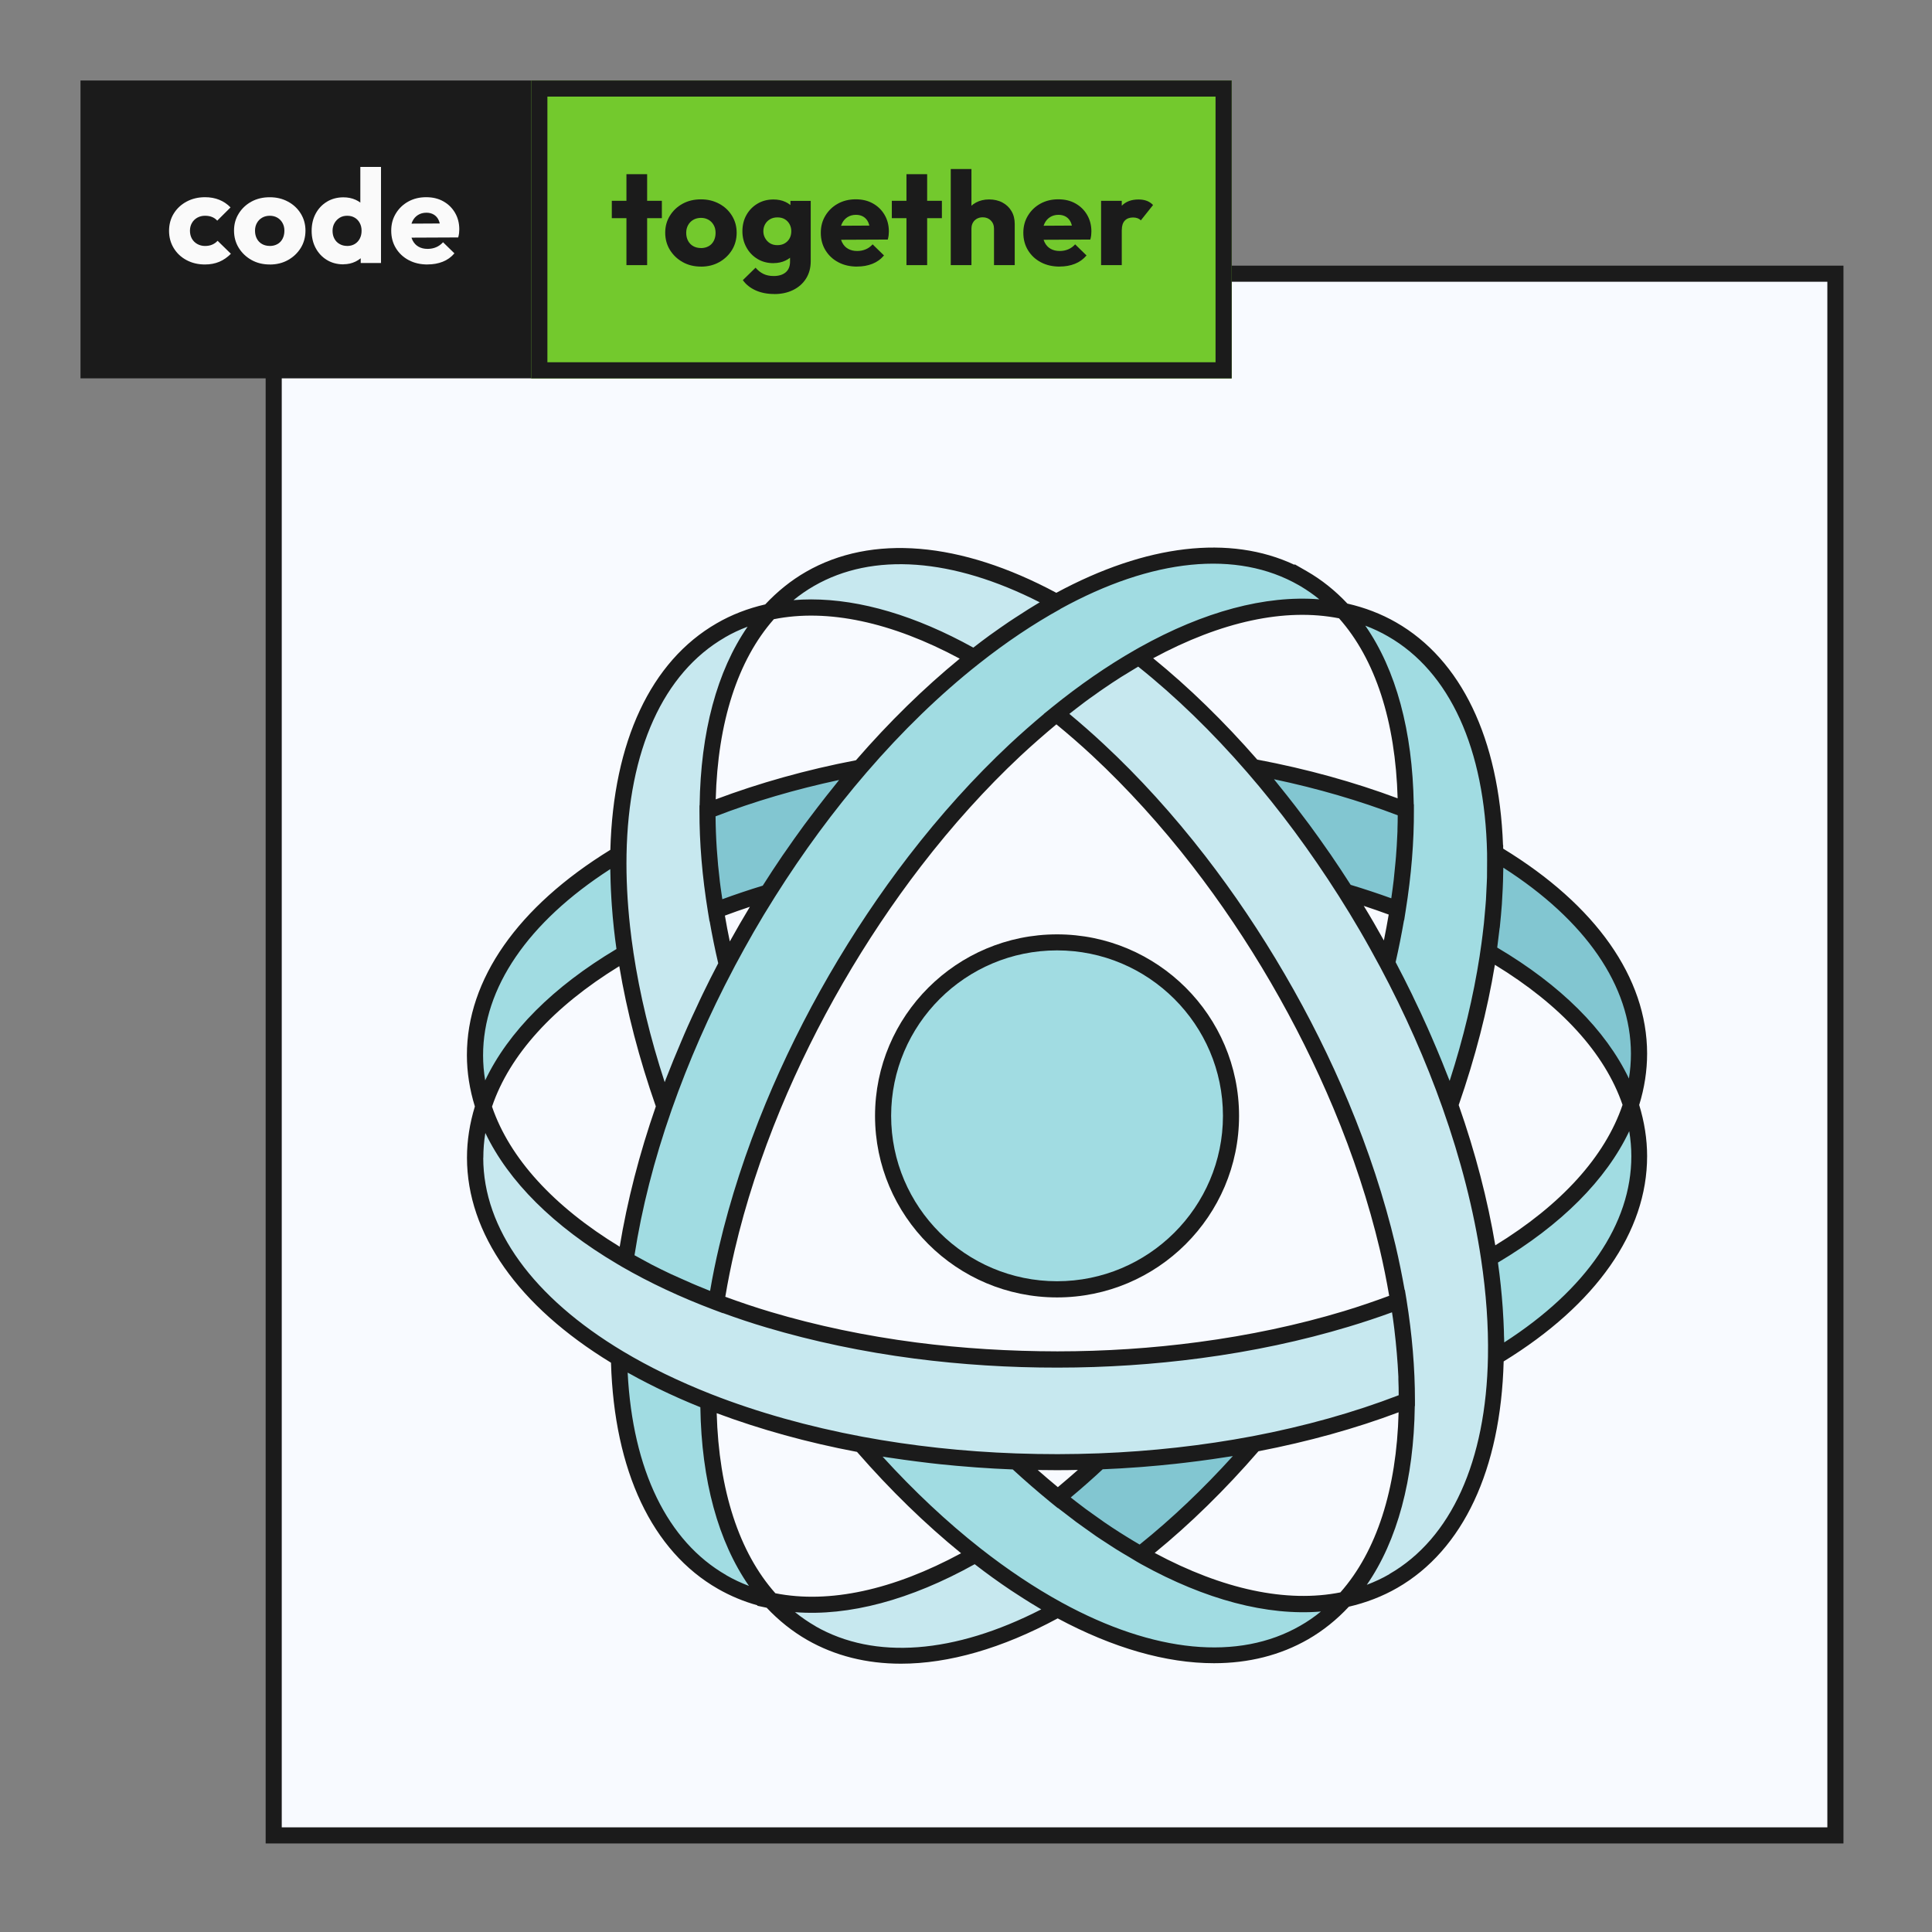 <svg width="240" height="240" viewBox="0 0 240 240" fill="none" xmlns="http://www.w3.org/2000/svg">
<rect x="0" y="0" width="240" height="240" fill="#808080" stroke="none"/>
<path d="M34 34H228V228H34V34Z" fill="#F8FAFF"/>
<path fill-rule="evenodd" clip-rule="evenodd" d="M33 33H229V229H33V33ZM35 35V227H227V35H35Z" fill="#1B1B1B"/>
<path d="M106.85 95.33C99.98 96.63 93.6 98.46 87.87 100.72C87.86 104.62 88.21 108.76 88.91 113.07C91 112.28 93.16 111.54 95.41 110.86C98.97 105.2 102.82 100 106.85 95.33Z" fill="#82C6D1"/>
<path d="M173.65 112.95C174.34 108.64 174.67 104.5 174.65 100.6C168.92 98.35 162.53 96.54 155.66 95.26C159.7 99.92 163.57 105.11 167.14 110.76C169.39 111.43 171.56 112.16 173.65 112.95Z" fill="#82C6D1"/>
<path d="M131.38 186.02C134.79 188.77 138.22 191.13 141.63 193.06C146.45 189.25 151.22 184.64 155.77 179.36C149.69 180.51 143.24 181.25 136.54 181.51C134.83 183.11 133.11 184.62 131.38 186.02Z" fill="#82C6D1"/>
<path d="M184.97 156.31C185.61 160.59 185.9 164.69 185.83 168.56C196.92 161.88 203.64 153.16 203.62 143.62C203.62 141.45 203.26 139.32 202.59 137.25C200.25 144.51 193.99 151.07 184.97 156.32V156.31Z" fill="#A1DCE2"/>
<path d="M77.66 118.38C77.02 114.1 76.73 110 76.8 106.13C65.71 112.81 58.99 121.53 59 131.07C59 133.24 59.36 135.37 60.03 137.44C62.36 130.18 68.64 123.62 77.65 118.37L77.66 118.38Z" fill="#A1DCE2"/>
<path d="M184.92 118.22C193.95 123.44 200.24 129.98 202.6 137.24C203.27 135.17 203.62 133.04 203.61 130.87C203.6 121.33 196.85 112.62 185.74 105.98C185.82 109.84 185.54 113.94 184.91 118.23L184.92 118.22Z" fill="#82C6D1"/>
<path d="M87.87 100.72C87.89 90.33 90.45 81.64 95.59 75.98C93.45 76.44 91.42 77.2 89.54 78.29C81.24 83.07 77.03 93.23 76.81 106.13C76.74 109.99 77.03 114.09 77.67 118.38C78.58 124.44 80.2 130.85 82.52 137.41C84.56 131.6 87.14 125.67 90.27 119.77C89.73 117.5 89.28 115.26 88.92 113.07C88.22 108.76 87.87 104.62 87.88 100.72H87.87Z" fill="#C7E8EF"/>
<path d="M121 81.63C124.4 78.94 127.84 76.64 131.23 74.77C119.87 68.55 108.92 67.13 100.62 71.91C98.73 73 97.06 74.37 95.59 75.98C103.08 74.36 111.93 76.48 121 81.63Z" fill="#C7E8EF"/>
<path d="M95.76 198.81C97.23 200.42 98.91 201.79 100.8 202.87C109.11 207.63 120.06 206.17 131.4 199.92C128 198.06 124.56 195.77 121.15 193.08C112.09 198.26 103.25 200.4 95.76 198.81Z" fill="#C7E8EF"/>
<path d="M185.74 105.98C185.47 93.08 181.24 82.93 172.92 78.18C171.03 77.1 169 76.34 166.86 75.88C172.01 81.52 174.59 90.21 174.65 100.6C174.67 104.5 174.33 108.64 173.65 112.95C173.3 115.14 172.86 117.38 172.33 119.66C175.47 125.56 178.08 131.48 180.13 137.28C182.43 130.71 184.03 124.3 184.93 118.23C185.56 113.95 185.84 109.84 185.76 105.98H185.74Z" fill="#A1DCE2"/>
<path d="M76.89 168.71C77.16 181.61 81.39 191.76 89.71 196.51C91.6 197.59 93.63 198.35 95.77 198.81C90.62 193.17 88.04 184.48 87.98 174.09C83.93 172.5 80.22 170.7 76.89 168.71Z" fill="#A1DCE2"/>
<path d="M161.83 71.82C153.52 67.06 142.57 68.52 131.23 74.77C127.84 76.64 124.4 78.94 121 81.63C116.18 85.44 111.41 90.05 106.86 95.33C102.84 100 98.98 105.2 95.42 110.86C94.51 112.3 93.62 113.77 92.76 115.27C91.89 116.77 91.06 118.27 90.27 119.77C87.14 125.67 84.56 131.6 82.52 137.41C80.22 143.98 78.62 150.4 77.72 156.46C81.11 158.42 84.89 160.19 88.99 161.74C89.34 159.55 89.78 157.31 90.31 155.03C91.65 149.32 93.56 143.39 96.05 137.39C98.22 132.15 100.82 126.86 103.86 121.62C106.89 116.37 110.18 111.48 113.65 106.98C117.61 101.83 121.81 97.2 126.1 93.18C127.81 91.58 129.53 90.07 131.26 88.67C134.66 85.91 138.09 83.54 141.49 81.6C150.55 76.43 159.39 74.28 166.88 75.88C165.41 74.27 163.73 72.9 161.84 71.82H161.83Z" fill="#A1DCE2"/>
<path d="M141.63 193.06C138.23 191.13 134.79 188.77 131.38 186.02C129.64 184.62 127.92 183.12 126.21 181.53C119.5 181.29 113.05 180.57 106.97 179.44C111.54 184.71 116.32 189.3 121.15 193.1C124.56 195.78 128 198.07 131.4 199.94C142.76 206.16 153.71 207.58 162.01 202.8C163.9 201.71 165.57 200.34 167.04 198.73C159.55 200.35 150.7 198.23 141.63 193.08V193.06Z" fill="#A1DCE2"/>
<path d="M184.97 156.31C184.06 150.25 182.44 143.83 180.12 137.27C178.07 131.47 175.47 125.55 172.32 119.65C171.52 118.15 170.69 116.65 169.82 115.15C168.95 113.65 168.06 112.19 167.14 110.75C163.56 105.1 159.7 99.91 155.66 95.25C151.09 89.98 146.31 85.39 141.48 81.59C138.08 83.53 134.65 85.9 131.25 88.66C132.99 90.06 134.71 91.56 136.42 93.15C140.72 97.16 144.93 101.77 148.91 106.91C152.38 111.4 155.69 116.28 158.74 121.52C161.79 126.76 164.41 132.04 166.59 137.27C169.09 143.26 171.02 149.19 172.38 154.89C172.92 157.16 173.37 159.4 173.73 161.59C174.43 165.9 174.78 170.04 174.77 173.94C174.75 184.33 172.19 193.02 167.05 198.68C169.19 198.22 171.22 197.46 173.1 196.37C181.4 191.59 185.61 181.43 185.84 168.53C185.91 164.67 185.62 160.57 184.98 156.28L184.97 156.31Z" fill="#C7E8EF"/>
<path d="M173.71 161.62C171.62 162.41 169.46 163.15 167.21 163.83C161.57 165.53 155.45 166.85 148.98 167.71C143.34 168.46 137.43 168.86 131.35 168.87C125.27 168.87 119.36 168.49 113.71 167.76C107.24 166.92 101.12 165.62 95.47 163.94C93.22 163.27 91.05 162.54 88.96 161.75C84.86 160.2 81.08 158.43 77.69 156.47C68.66 151.25 62.37 144.71 60.01 137.45C59.34 139.52 58.99 141.65 59 143.82C59.01 153.36 65.75 162.07 76.87 168.71C80.2 170.7 83.91 172.5 87.96 174.09C93.69 176.34 100.09 178.15 106.95 179.43C113.03 180.56 119.48 181.28 126.19 181.52C127.9 181.58 129.62 181.61 131.36 181.61C133.1 181.61 134.82 181.57 136.53 181.51C143.24 181.25 149.69 180.51 155.76 179.36C162.63 178.06 169.01 176.23 174.74 173.97C174.74 170.07 174.4 165.93 173.7 161.62H173.71Z" fill="#C7E8EF"/>
<path d="M203.63 137.25C204.28 135.15 204.61 133 204.61 130.87C204.6 121.47 198.25 112.45 186.73 105.42V104.98H186.71C186.22 91.75 181.52 81.95 173.42 77.31C171.57 76.25 169.53 75.47 167.38 74.98C165.87 73.37 164.17 72.01 162.32 70.95L160.82 70.09V70.17C152.81 66.4 142.39 67.61 131.22 73.64C119.32 67.26 108.29 66.33 100.11 71.04C98.25 72.11 96.56 73.48 95.06 75.08C92.9 75.58 90.87 76.36 89.03 77.43C80.85 82.14 76.18 92.13 75.82 105.57C64.32 112.64 57.99 121.68 58 131.08C58 133.19 58.34 135.34 58.99 137.45C58.35 139.55 58.01 141.69 58.01 143.82C58.02 153.23 64.38 162.25 75.9 169.28C76.3 182.72 81 192.7 89.2 197.38C90.72 198.25 92.37 198.94 94.1 199.42L94.06 199.47L95.24 199.72C96.75 201.32 98.44 202.67 100.29 203.73C103.72 205.69 107.64 206.67 111.92 206.67C117.86 206.67 124.49 204.77 131.39 201.04C138.28 204.73 144.88 206.61 150.8 206.61C155.11 206.61 159.05 205.62 162.5 203.64C164.36 202.57 166.06 201.2 167.56 199.59C169.71 199.09 171.74 198.31 173.58 197.25C181.76 192.54 186.43 182.56 186.79 169.12C198.29 162.06 204.62 153.02 204.61 143.61C204.61 141.5 204.27 139.36 203.62 137.24L203.63 137.25ZM186.3 115.27C186.3 115.21 186.31 115.15 186.32 115.09C186.42 114.15 186.5 113.22 186.57 112.3C186.59 111.99 186.61 111.68 186.62 111.38C186.66 110.73 186.69 110.09 186.71 109.46C186.72 109.13 186.73 108.8 186.73 108.47C186.73 108.24 186.75 108.01 186.75 107.79C196.98 114.34 202.59 122.49 202.6 130.88C202.6 131.91 202.52 132.95 202.35 133.98C199.46 127.94 193.87 122.37 185.99 117.71C186.1 116.89 186.2 116.08 186.29 115.27H186.3ZM183.81 118.75C183.03 123.78 181.79 128.98 180.08 134.27C179.92 133.85 179.74 133.44 179.58 133.02C179.43 132.65 179.29 132.28 179.14 131.91C178.71 130.85 178.26 129.79 177.8 128.73C177.64 128.37 177.49 128.02 177.33 127.66C176.78 126.42 176.2 125.18 175.6 123.95C175.53 123.81 175.47 123.67 175.4 123.52C174.75 122.18 174.07 120.85 173.37 119.52C173.77 117.77 174.11 116.03 174.41 114.32H174.43L174.62 113.11C175.32 108.75 175.66 104.54 175.64 100.6V99.92H175.62C175.47 90.81 173.42 83.21 169.6 77.72C170.58 78.09 171.53 78.53 172.42 79.05C180.09 83.44 184.46 93.02 184.73 106.01V106.13C184.74 106.58 184.73 107.05 184.73 107.51C184.73 108 184.73 108.49 184.72 108.98C184.71 109.43 184.68 109.89 184.66 110.34C184.64 110.82 184.62 111.3 184.59 111.79C184.56 112.27 184.51 112.75 184.47 113.23C184.43 113.71 184.39 114.2 184.34 114.68C184.29 115.16 184.23 115.65 184.17 116.14C184.13 116.5 184.08 116.86 184.03 117.22L183.81 118.74V118.75ZM167.78 109.91C166.97 108.64 166.14 107.39 165.3 106.16C165.22 106.05 165.14 105.94 165.06 105.82C164.27 104.68 163.47 103.55 162.65 102.44C162.42 102.12 162.18 101.81 161.94 101.5C161.26 100.59 160.57 99.69 159.87 98.81C159.6 98.47 159.33 98.13 159.06 97.8C158.79 97.47 158.53 97.13 158.26 96.8C163.71 97.95 168.87 99.46 173.63 101.28C173.63 101.83 173.62 102.39 173.6 102.96C173.6 103.19 173.6 103.42 173.58 103.65C173.54 104.57 173.49 105.51 173.41 106.45C173.39 106.67 173.37 106.9 173.35 107.12C173.28 107.85 173.21 108.59 173.13 109.33C173.09 109.67 173.04 110.01 173 110.36C172.95 110.77 172.89 111.18 172.83 111.59C171.2 111 169.51 110.44 167.79 109.92L167.78 109.91ZM172.51 113.61C172.33 114.67 172.13 115.75 171.91 116.83C171.5 116.1 171.09 115.37 170.68 114.66C170.27 113.96 169.85 113.24 169.41 112.53C170.47 112.88 171.5 113.24 172.51 113.61ZM173.62 99.17C168.23 97.16 162.39 95.53 156.18 94.36C152.04 89.62 147.7 85.39 143.25 81.77C151.71 77.2 159.65 75.49 166.34 76.81C170.85 81.89 173.35 89.6 173.62 99.18V99.17ZM131.71 75.65C143.14 69.35 153.66 68.3 161.33 72.69L161.59 72.84C162.39 73.32 163.16 73.85 163.89 74.45C157.19 73.92 149.55 75.96 141.56 80.42L141.26 80.59C141.17 80.64 141.07 80.69 140.98 80.75C137.55 82.71 134.06 85.12 130.62 87.91C130.58 87.94 130.54 87.98 130.5 88.01L129.66 88.69H129.68C128.24 89.9 126.81 91.15 125.41 92.46C121.02 96.57 116.8 101.25 112.85 106.38C109.3 110.99 105.99 115.95 102.99 121.13C99.99 126.31 97.35 131.66 95.13 137.02C92.66 142.99 90.71 148.98 89.34 154.81C88.9 156.67 88.52 158.53 88.21 160.36C87.9 160.24 87.6 160.12 87.3 159.99C86.86 159.81 86.43 159.64 86 159.45C85.5 159.23 85 159.01 84.51 158.79C84.13 158.62 83.74 158.45 83.37 158.28C82.55 157.9 81.76 157.5 80.97 157.1C80.64 156.93 80.33 156.75 80.01 156.58C79.61 156.36 79.21 156.15 78.82 155.93C79.72 150.12 81.26 144.08 83.4 137.96L83.47 137.76C85.53 131.9 88.11 126.01 91.16 120.25L91.31 119.96C92.07 118.54 92.85 117.13 93.63 115.77C94.45 114.35 95.31 112.92 96.27 111.4C99.74 105.89 103.56 100.7 107.62 95.99C112.08 90.81 116.78 86.26 121.59 82.46L121.63 82.43C124.98 79.78 128.37 77.51 131.72 75.66L131.71 75.65ZM131.24 89.99C132.75 91.23 134.25 92.53 135.73 93.91C140.05 97.94 144.22 102.53 148.11 107.55C151.62 112.08 154.9 116.96 157.86 122.05C160.82 127.14 163.44 132.4 165.65 137.68C168.1 143.54 170.03 149.42 171.39 155.15C171.85 157.09 172.24 159.04 172.57 160.97C170.73 161.65 168.84 162.3 166.92 162.88C161.25 164.59 155.17 165.88 148.85 166.72C143.15 167.48 137.26 167.87 131.35 167.87C125.42 167.86 119.56 167.51 113.84 166.77C107.52 165.95 101.43 164.67 95.76 162.98C93.81 162.4 91.92 161.76 90.1 161.09C90.42 159.17 90.81 157.22 91.27 155.26C92.61 149.53 94.53 143.64 96.96 137.77C99.15 132.49 101.76 127.22 104.71 122.12C107.66 117.02 110.93 112.13 114.42 107.59C118.3 102.55 122.45 97.95 126.76 93.91C128.23 92.54 129.73 91.23 131.23 89.98L131.24 89.99ZM89.73 111.71C89.66 111.23 89.58 110.74 89.52 110.26C89.49 110.03 89.46 109.8 89.43 109.57C89.09 106.76 88.91 104.03 88.89 101.41C93.64 99.57 98.79 98.06 104.24 96.89C103.96 97.23 103.7 97.58 103.42 97.92C103.17 98.24 102.91 98.55 102.66 98.87C101.93 99.79 101.22 100.73 100.51 101.67C100.3 101.95 100.09 102.23 99.88 102.51C99.05 103.64 98.24 104.79 97.44 105.95C97.37 106.06 97.29 106.16 97.22 106.26C96.38 107.5 95.55 108.75 94.75 110.02C93.04 110.54 91.35 111.11 89.71 111.71H89.73ZM93.15 112.65C92.72 113.37 92.3 114.08 91.89 114.78C91.48 115.49 91.07 116.21 90.66 116.95C90.43 115.87 90.23 114.8 90.05 113.74C91.06 113.36 92.09 113 93.14 112.65H93.15ZM101.12 72.79C108.42 68.58 118.33 69.31 129.16 74.82C128.96 74.94 128.76 75.07 128.55 75.19C128.28 75.35 128.02 75.52 127.75 75.68C127.19 76.03 126.63 76.39 126.07 76.76C125.83 76.92 125.59 77.08 125.34 77.24C124.56 77.77 123.79 78.31 123.01 78.87L122.95 78.91C122.27 79.41 121.59 79.92 120.91 80.45C113.76 76.49 106.9 74.46 100.75 74.46C100.01 74.46 99.28 74.49 98.57 74.55C99.38 73.89 100.23 73.3 101.12 72.79ZM96.13 76.92C102.8 75.58 110.75 77.27 119.22 81.82C114.79 85.45 110.46 89.68 106.33 94.44C100.12 95.63 94.28 97.28 88.91 99.3C89.16 89.72 91.64 82.01 96.13 76.92ZM90.05 79.18C90.94 78.66 91.88 78.22 92.87 77.85C89.07 83.35 87.03 90.95 86.91 100.05H86.89V100.74C86.88 104.68 87.23 108.89 87.94 113.25L88.14 114.46H88.16C88.46 116.17 88.81 117.91 89.22 119.66C88.56 120.92 87.92 122.18 87.31 123.45C87.05 123.98 86.81 124.51 86.56 125.05C86.17 125.88 85.78 126.72 85.41 127.55C85.14 128.15 84.89 128.75 84.63 129.36C84.3 130.14 83.97 130.92 83.65 131.7C83.41 132.3 83.17 132.91 82.93 133.51C82.81 133.82 82.68 134.12 82.57 134.43C80.77 128.93 79.47 123.51 78.68 118.28V118.25C78.52 117.2 78.38 116.15 78.27 115.12C77.93 112.03 77.78 109.04 77.83 106.19C77.83 106.19 77.83 106.18 77.83 106.17C78.06 93.18 82.41 83.59 90.06 79.18H90.05ZM81.47 137.44C79.41 143.37 77.91 149.22 76.98 154.87C68.77 149.87 63.31 143.88 61.12 137.47C63.29 131.05 68.74 125.05 76.93 120.02C77.87 125.67 79.4 131.52 81.47 137.44ZM75.81 107.96C75.81 108.21 75.83 108.46 75.83 108.71C75.83 108.99 75.84 109.28 75.85 109.57C75.87 110.27 75.91 110.97 75.95 111.68C75.97 111.93 75.98 112.19 76 112.44C76.07 113.4 76.15 114.37 76.26 115.35C76.35 116.19 76.46 117.04 76.58 117.89C68.71 122.58 63.14 128.16 60.27 134.21C60.1 133.17 60.01 132.14 60.01 131.11C60 122.72 65.59 114.55 75.8 107.97L75.81 107.96ZM60.04 143.84C60.04 142.81 60.12 141.77 60.29 140.74C63.18 146.78 68.77 152.34 76.65 157L77.09 157.26C77.14 157.29 77.19 157.32 77.24 157.35C80.68 159.34 84.52 161.14 88.65 162.7C88.68 162.71 88.72 162.72 88.76 162.74L89.8 163.13V163.11C91.55 163.75 93.36 164.36 95.23 164.91C101.01 166.63 107.19 167.93 113.62 168.77C119.42 169.52 125.42 169.9 131.39 169.89C137.39 169.89 143.37 169.49 149.15 168.72C155.57 167.87 161.76 166.55 167.53 164.81C169.36 164.26 171.17 163.66 172.92 163.02C173 163.54 173.08 164.06 173.14 164.57C173.16 164.75 173.19 164.94 173.21 165.12C173.45 167.13 173.62 169.09 173.71 171.01C173.71 171.12 173.71 171.23 173.71 171.35C173.74 172.01 173.75 172.67 173.75 173.32C168.2 175.46 162.1 177.17 155.6 178.41C149.46 179.57 143.03 180.29 136.51 180.54C134.79 180.6 133.06 180.64 131.38 180.64C129.75 180.64 128.01 180.61 126.25 180.55C119.71 180.32 113.29 179.62 107.16 178.48C100.42 177.22 94.09 175.44 88.35 173.19C84.37 171.62 80.68 169.84 77.41 167.88C66.22 161.18 60.04 152.65 60.03 143.84H60.04ZM153.16 180.87C149.42 185 145.53 188.69 141.57 191.87C141.03 191.56 140.49 191.23 139.94 190.89C139.65 190.71 139.35 190.52 139.06 190.34C138.43 189.94 137.8 189.52 137.17 189.09C136.82 188.85 136.47 188.6 136.13 188.35C135.71 188.05 135.29 187.76 134.87 187.45C134.49 187.17 134.11 186.88 133.74 186.59C133.5 186.4 133.25 186.21 133.01 186.02C134.34 184.91 135.67 183.74 136.98 182.52C138.48 182.46 139.97 182.37 141.45 182.26C141.62 182.25 141.79 182.23 141.97 182.22C143.33 182.11 144.69 181.99 146.03 181.84C146.41 181.8 146.79 181.75 147.17 181.71C148.33 181.57 149.48 181.43 150.62 181.26C151.02 181.2 151.42 181.14 151.82 181.08C152.26 181.01 152.71 180.95 153.15 180.88L153.16 180.87ZM128.91 182.61C129.68 182.62 130.44 182.63 131.19 182.63H131.4C132.23 182.63 133.06 182.62 133.9 182.6C133.07 183.33 132.24 184.05 131.41 184.74C130.58 184.05 129.74 183.34 128.91 182.61ZM90.22 195.67C82.91 191.48 78.59 182.59 77.97 170.51C78.2 170.64 78.45 170.77 78.69 170.9C78.9 171.01 79.1 171.12 79.31 171.24C80.01 171.61 80.73 171.98 81.46 172.34C81.6 172.41 81.73 172.48 81.87 172.54C83.52 173.34 85.23 174.1 87 174.81C87.14 183.92 89.22 191.51 93.04 197.01C92.06 196.64 91.12 196.2 90.22 195.68V195.67ZM89.03 175.55C94.42 177.56 100.26 179.19 106.46 180.36C110.6 185.11 114.94 189.33 119.39 192.95C110.94 197.52 103 199.24 96.32 197.92C91.81 192.84 89.3 185.13 89.03 175.54V175.55ZM101.32 202.02C100.43 201.51 99.57 200.92 98.76 200.27C105.45 200.79 113.09 198.76 121.08 194.31C122.56 195.46 124.05 196.53 125.54 197.53C125.76 197.68 125.98 197.82 126.2 197.96C126.79 198.35 127.38 198.72 127.97 199.09C128.21 199.24 128.45 199.39 128.7 199.53C128.91 199.66 129.13 199.8 129.35 199.92C118.54 205.46 108.64 206.21 101.32 202.03V202.02ZM131.41 187.32C131.7 187.55 131.99 187.76 132.29 187.99C132.75 188.35 133.21 188.7 133.67 189.05C134.05 189.33 134.42 189.59 134.8 189.86C135.26 190.19 135.72 190.52 136.18 190.84C136.6 191.13 137.02 191.39 137.43 191.66C137.85 191.93 138.26 192.21 138.68 192.47C139.22 192.81 139.76 193.12 140.3 193.44C140.59 193.61 140.88 193.79 141.16 193.96L141.35 194.07L141.75 194.3C149.75 198.73 157.4 200.74 164.09 200.19C163.28 200.85 162.43 201.44 161.53 201.95C153.87 206.36 143.35 205.34 131.9 199.08C128.54 197.24 125.14 194.97 121.79 192.34C117.63 189.07 113.55 185.24 109.64 180.95C110.04 181.02 110.46 181.07 110.86 181.13C111.32 181.2 111.78 181.27 112.24 181.33C113.33 181.48 114.42 181.62 115.52 181.75C115.94 181.8 116.35 181.85 116.77 181.89C118.11 182.03 119.46 182.15 120.81 182.25C120.98 182.26 121.14 182.28 121.31 182.29C122.8 182.4 124.3 182.48 125.81 182.54C127.33 183.94 128.87 185.27 130.39 186.52L131.4 187.34L131.41 187.32ZM166.52 197.81C159.85 199.14 151.9 197.45 143.44 192.91C147.87 189.29 152.2 185.05 156.33 180.28C162.53 179.08 168.38 177.46 173.74 175.44C173.49 185.01 171.01 192.71 166.51 197.81H166.52ZM172.61 195.54C171.72 196.06 170.77 196.5 169.79 196.87C173.59 191.37 175.63 183.77 175.75 174.66H175.77V173.97V173.94C175.77 169.99 175.42 165.79 174.72 161.45L174.52 160.24H174.49C174.16 158.4 173.79 156.54 173.35 154.68C171.96 148.84 170 142.86 167.51 136.9C165.27 131.53 162.61 126.19 159.6 121.03C156.59 115.86 153.26 110.91 149.7 106.31C145.74 101.2 141.51 96.53 137.1 92.43C135.7 91.12 134.27 89.87 132.84 88.68C133.1 88.48 133.35 88.28 133.61 88.08C133.99 87.79 134.37 87.49 134.75 87.21C135.16 86.9 135.57 86.61 135.99 86.32C136.36 86.05 136.73 85.78 137.11 85.53C137.83 85.03 138.55 84.56 139.27 84.1C139.68 83.84 140.09 83.6 140.5 83.35C140.8 83.17 141.1 82.99 141.39 82.81C146.04 86.52 150.58 90.93 154.9 95.91C158.97 100.6 162.8 105.78 166.3 111.29C167.23 112.75 168.12 114.22 168.96 115.66C169.8 117.1 170.63 118.61 171.45 120.13C174.52 125.88 177.12 131.76 179.19 137.61C181.46 144.02 183.08 150.35 183.99 156.44C184.62 160.65 184.91 164.72 184.84 168.54C184.61 181.53 180.26 191.12 172.6 195.53L172.61 195.54ZM181.2 137.29C183.26 131.36 184.77 125.5 185.7 119.85C193.9 124.85 199.37 130.84 201.56 137.25C199.39 143.67 193.94 149.68 185.75 154.7C184.8 149.04 183.28 143.19 181.21 137.29H181.2ZM186.86 166.76C186.86 166.46 186.84 166.15 186.83 165.85C186.83 165.67 186.83 165.49 186.82 165.32C186.79 164.47 186.75 163.62 186.69 162.75C186.69 162.64 186.68 162.53 186.67 162.42C186.54 160.6 186.35 158.74 186.08 156.84C193.95 152.16 199.52 146.57 202.39 140.52C202.56 141.56 202.65 142.59 202.65 143.62C202.66 152.02 197.07 160.19 186.86 166.76Z" fill="#1B1B1B"/>
<path d="M131.31 160.17C143.24 160.17 152.92 150.52 152.92 138.62C152.92 126.72 143.24 117.07 131.31 117.07C119.38 117.07 109.7 126.72 109.7 138.62C109.7 150.52 119.38 160.17 131.31 160.17Z" fill="#A1DCE2"/>
<path d="M131.31 161.17C118.84 161.17 108.7 151.05 108.7 138.62C108.7 126.19 118.84 116.07 131.31 116.07C143.78 116.07 153.92 126.19 153.92 138.62C153.92 151.05 143.78 161.17 131.31 161.17ZM131.31 118.06C119.94 118.06 110.7 127.28 110.7 138.61C110.7 149.94 119.95 159.16 131.31 159.16C142.67 159.16 151.92 149.94 151.92 138.61C151.92 127.28 142.67 118.06 131.31 118.06Z" fill="#1B1B1B"/>
<path d="M10 10H153V47H10V10Z" fill="#1B1B1B"/>
<path d="M153 10H66V47H153V10Z" fill="#73C92D"/>
<path fill-rule="evenodd" clip-rule="evenodd" d="M151 12H68V45H151V12ZM153 10V47H66V10H153Z" fill="#1B1B1B"/>
<path d="M76 27.101V24.945H82.219V27.101H76ZM77.819 32.936V21.639H80.389V32.936H77.819Z" fill="#1B1B1B"/>
<path d="M87.073 33.117C86.225 33.117 85.47 32.931 84.806 32.558C84.136 32.185 83.612 31.68 83.218 31.046C82.83 30.412 82.635 29.699 82.635 28.906C82.635 28.113 82.83 27.426 83.213 26.803C83.596 26.18 84.12 25.68 84.789 25.312C85.459 24.945 86.22 24.764 87.073 24.764C87.926 24.764 88.66 24.945 89.335 25.307C90.01 25.669 90.539 26.164 90.928 26.798C91.317 27.426 91.511 28.134 91.511 28.911C91.511 29.688 91.317 30.428 90.928 31.057C90.539 31.685 90.01 32.191 89.346 32.563C88.682 32.936 87.921 33.122 87.079 33.122L87.073 33.117ZM87.073 30.817C87.43 30.817 87.743 30.742 88.023 30.588C88.304 30.434 88.515 30.21 88.666 29.923C88.817 29.63 88.892 29.3 88.892 28.927C88.892 28.554 88.817 28.246 88.66 27.963C88.504 27.681 88.293 27.463 88.018 27.303C87.743 27.144 87.43 27.064 87.079 27.064C86.728 27.064 86.404 27.144 86.128 27.303C85.848 27.463 85.632 27.687 85.475 27.969C85.319 28.251 85.243 28.57 85.243 28.922C85.243 29.294 85.319 29.625 85.475 29.917C85.632 30.21 85.848 30.428 86.128 30.583C86.404 30.737 86.722 30.812 87.079 30.812L87.073 30.817Z" fill="#1B1B1B"/>
<path d="M96.078 32.691C95.333 32.691 94.669 32.515 94.092 32.164C93.514 31.813 93.055 31.339 92.726 30.732C92.391 30.13 92.224 29.459 92.224 28.725C92.224 27.99 92.391 27.293 92.726 26.702C93.061 26.111 93.519 25.642 94.102 25.296C94.686 24.95 95.344 24.78 96.078 24.78C96.635 24.78 97.131 24.881 97.569 25.083C98.006 25.286 98.362 25.573 98.638 25.941C98.907 26.308 99.064 26.734 99.096 27.213V30.253C99.064 30.727 98.907 31.142 98.638 31.509C98.362 31.877 98.011 32.164 97.569 32.372C97.131 32.579 96.635 32.686 96.078 32.686V32.691ZM96.197 36.524C95.317 36.524 94.545 36.375 93.87 36.072C93.201 35.768 92.666 35.347 92.278 34.799L93.859 33.255C94.151 33.596 94.475 33.852 94.837 34.027C95.198 34.203 95.625 34.288 96.111 34.288C96.743 34.288 97.245 34.134 97.601 33.83C97.957 33.527 98.141 33.085 98.141 32.515V30.492L98.573 28.751L98.189 27.011V24.956H100.711V32.451C100.711 33.271 100.516 33.99 100.128 34.608C99.739 35.22 99.204 35.694 98.519 36.029C97.833 36.364 97.061 36.529 96.192 36.529L96.197 36.524ZM96.564 30.455C96.921 30.455 97.228 30.381 97.487 30.226C97.747 30.072 97.946 29.869 98.087 29.608C98.227 29.353 98.297 29.055 98.297 28.714C98.297 28.405 98.227 28.123 98.087 27.857C97.946 27.596 97.752 27.389 97.493 27.234C97.239 27.08 96.931 27.005 96.575 27.005C96.219 27.005 95.927 27.08 95.657 27.234C95.393 27.389 95.188 27.596 95.042 27.857C94.896 28.118 94.826 28.411 94.826 28.73C94.826 29.049 94.901 29.326 95.053 29.593C95.204 29.859 95.404 30.072 95.663 30.226C95.922 30.381 96.219 30.455 96.564 30.455Z" fill="#1B1B1B"/>
<path d="M106.482 33.117C105.602 33.117 104.825 32.941 104.15 32.584C103.469 32.228 102.94 31.733 102.546 31.094C102.157 30.46 101.963 29.736 101.963 28.922C101.963 28.107 102.152 27.42 102.53 26.792C102.908 26.164 103.426 25.664 104.079 25.302C104.733 24.94 105.472 24.759 106.298 24.759C107.124 24.759 107.821 24.929 108.431 25.27C109.041 25.61 109.527 26.079 109.883 26.686C110.24 27.293 110.418 27.979 110.418 28.757C110.418 28.911 110.407 29.066 110.391 29.225C110.375 29.385 110.337 29.561 110.283 29.758L103.313 29.79V28.049L109.181 28.017L108.08 28.757C108.069 28.309 107.999 27.931 107.864 27.628C107.729 27.325 107.535 27.096 107.27 26.931C107.006 26.766 106.693 26.686 106.331 26.686C105.931 26.686 105.586 26.782 105.289 26.968C104.992 27.154 104.765 27.41 104.603 27.74C104.441 28.07 104.36 28.464 104.36 28.922C104.36 29.38 104.447 29.784 104.619 30.125C104.792 30.466 105.035 30.727 105.354 30.907C105.672 31.088 106.045 31.179 106.477 31.179C106.865 31.179 107.222 31.11 107.546 30.971C107.87 30.833 108.15 30.631 108.399 30.354L109.813 31.733C109.414 32.206 108.928 32.553 108.361 32.776C107.794 33 107.168 33.111 106.477 33.111L106.482 33.117Z" fill="#1B1B1B"/>
<path d="M110.785 27.101V24.945H117.004V27.101H110.785ZM112.604 32.936V21.639H115.174V32.936H112.604Z" fill="#1B1B1B"/>
<path d="M118.106 32.936V21H120.676V32.936H118.106ZM123.478 32.936V28.379C123.478 27.974 123.343 27.644 123.078 27.383C122.814 27.122 122.479 26.994 122.079 26.994C121.809 26.994 121.572 27.053 121.361 27.165C121.151 27.282 120.983 27.442 120.865 27.649C120.74 27.857 120.681 28.096 120.681 28.373L119.699 27.9C119.699 27.277 119.833 26.728 120.109 26.255C120.379 25.786 120.757 25.419 121.232 25.163C121.707 24.908 122.258 24.774 122.868 24.774C123.478 24.774 124.055 24.902 124.536 25.163C125.016 25.424 125.389 25.775 125.653 26.233C125.923 26.686 126.053 27.218 126.053 27.82V32.936H123.483H123.478Z" fill="#1B1B1B"/>
<path d="M131.641 33.117C130.761 33.117 129.983 32.941 129.308 32.584C128.628 32.228 128.099 31.733 127.705 31.094C127.316 30.46 127.122 29.736 127.122 28.922C127.122 28.107 127.311 27.42 127.689 26.792C128.067 26.164 128.585 25.664 129.238 25.302C129.892 24.94 130.631 24.759 131.457 24.759C132.283 24.759 132.98 24.929 133.59 25.27C134.2 25.61 134.686 26.079 135.042 26.686C135.398 27.293 135.577 27.979 135.577 28.757C135.577 28.911 135.566 29.066 135.55 29.225C135.533 29.385 135.496 29.561 135.442 29.758L128.472 29.79V28.049L134.34 28.017L133.239 28.757C133.228 28.309 133.158 27.931 133.023 27.628C132.888 27.325 132.694 27.096 132.429 26.931C132.164 26.766 131.851 26.686 131.49 26.686C131.09 26.686 130.745 26.782 130.448 26.968C130.151 27.154 129.924 27.41 129.762 27.74C129.6 28.07 129.519 28.464 129.519 28.922C129.519 29.38 129.605 29.784 129.778 30.125C129.951 30.466 130.194 30.727 130.512 30.907C130.831 31.088 131.203 31.179 131.635 31.179C132.024 31.179 132.38 31.11 132.704 30.971C133.028 30.833 133.309 30.631 133.557 30.354L134.972 31.733C134.572 32.206 134.086 32.553 133.52 32.776C132.953 33 132.326 33.111 131.635 33.111L131.641 33.117Z" fill="#1B1B1B"/>
<path d="M136.781 32.936V24.945H139.35V32.936H136.781ZM139.35 28.56L138.281 27.74C138.492 26.798 138.854 26.068 139.356 25.552C139.863 25.035 140.554 24.78 141.434 24.78C141.823 24.78 142.163 24.838 142.46 24.95C142.757 25.062 143.016 25.238 143.238 25.467L141.72 27.373C141.618 27.266 141.488 27.176 141.321 27.112C141.154 27.048 140.965 27.016 140.754 27.016C140.322 27.016 139.977 27.144 139.728 27.404C139.48 27.665 139.356 28.049 139.356 28.565L139.35 28.56Z" fill="#1B1B1B"/>
<path d="M25.454 32.855C24.612 32.855 23.845 32.674 23.17 32.312C22.49 31.95 21.961 31.449 21.578 30.816C21.194 30.182 21 29.469 21 28.676C21 27.883 21.194 27.159 21.583 26.53C21.972 25.902 22.506 25.402 23.186 25.04C23.867 24.678 24.628 24.497 25.47 24.497C26.113 24.497 26.701 24.603 27.23 24.816C27.759 25.029 28.229 25.343 28.639 25.764L26.987 27.409C26.798 27.201 26.577 27.047 26.329 26.951C26.08 26.85 25.794 26.802 25.47 26.802C25.114 26.802 24.795 26.882 24.509 27.041C24.223 27.201 24.002 27.419 23.84 27.701C23.678 27.984 23.597 28.303 23.597 28.665C23.597 29.027 23.678 29.368 23.84 29.65C24.002 29.937 24.229 30.156 24.515 30.315C24.806 30.475 25.119 30.555 25.465 30.555C25.81 30.555 26.096 30.502 26.356 30.39C26.615 30.278 26.842 30.124 27.03 29.911L28.683 31.524C28.251 31.96 27.77 32.296 27.241 32.52C26.712 32.743 26.118 32.855 25.449 32.855H25.454Z" fill="#FAFAFA"/>
<path d="M33.509 32.855C32.661 32.855 31.906 32.669 31.242 32.296C30.572 31.923 30.049 31.417 29.654 30.784C29.266 30.15 29.071 29.437 29.071 28.644C29.071 27.851 29.266 27.164 29.649 26.541C30.032 25.918 30.556 25.418 31.225 25.05C31.895 24.683 32.656 24.502 33.509 24.502C34.362 24.502 35.096 24.683 35.771 25.045C36.446 25.407 36.975 25.902 37.364 26.535C37.753 27.164 37.947 27.872 37.947 28.649C37.947 29.426 37.753 30.166 37.364 30.794C36.975 31.423 36.446 31.928 35.782 32.301C35.118 32.674 34.357 32.86 33.515 32.86L33.509 32.855ZM33.509 30.555C33.865 30.555 34.179 30.48 34.459 30.326C34.74 30.172 34.951 29.948 35.102 29.66C35.253 29.368 35.329 29.038 35.329 28.665C35.329 28.292 35.253 27.984 35.096 27.701C34.94 27.419 34.729 27.201 34.454 27.041C34.179 26.881 33.865 26.802 33.515 26.802C33.164 26.802 32.84 26.881 32.564 27.041C32.284 27.201 32.068 27.425 31.911 27.707C31.755 27.989 31.679 28.308 31.679 28.66C31.679 29.032 31.755 29.362 31.911 29.655C32.068 29.948 32.284 30.166 32.564 30.321C32.84 30.475 33.158 30.55 33.515 30.55L33.509 30.555Z" fill="#FAFAFA"/>
<path d="M42.666 32.839C41.888 32.839 41.203 32.658 40.609 32.296C40.015 31.934 39.551 31.439 39.216 30.816C38.881 30.193 38.714 29.48 38.714 28.676C38.714 27.872 38.881 27.164 39.216 26.535C39.551 25.913 40.015 25.418 40.614 25.055C41.213 24.694 41.899 24.512 42.666 24.512C43.211 24.512 43.713 24.614 44.167 24.816C44.62 25.018 44.993 25.306 45.284 25.673C45.576 26.04 45.738 26.466 45.786 26.945V30.315C45.743 30.784 45.576 31.21 45.284 31.588C44.993 31.966 44.626 32.269 44.167 32.493C43.708 32.716 43.211 32.828 42.666 32.828V32.839ZM43.114 30.555C43.481 30.555 43.8 30.475 44.064 30.315C44.334 30.156 44.539 29.932 44.69 29.65C44.842 29.362 44.917 29.038 44.917 28.665C44.917 28.292 44.842 27.984 44.69 27.701C44.539 27.419 44.334 27.201 44.064 27.041C43.8 26.882 43.486 26.802 43.13 26.802C42.774 26.802 42.466 26.882 42.196 27.047C41.926 27.212 41.715 27.435 41.554 27.712C41.392 27.994 41.311 28.314 41.311 28.676C41.311 29.038 41.386 29.363 41.537 29.645C41.688 29.932 41.899 30.15 42.18 30.31C42.455 30.47 42.768 30.55 43.114 30.55V30.555ZM47.33 32.674H44.809V30.518L45.192 28.559L44.761 26.637V20.733H47.33V32.669V32.674Z" fill="#FAFAFA"/>
<path d="M53.118 32.855C52.238 32.855 51.46 32.679 50.785 32.322C50.105 31.966 49.576 31.471 49.182 30.832C48.793 30.198 48.599 29.474 48.599 28.66C48.599 27.845 48.788 27.159 49.166 26.53C49.544 25.902 50.062 25.402 50.715 25.04C51.369 24.678 52.108 24.497 52.934 24.497C53.76 24.497 54.457 24.667 55.067 25.008C55.677 25.348 56.163 25.817 56.519 26.424C56.876 27.031 57.054 27.717 57.054 28.495C57.054 28.649 57.043 28.803 57.027 28.963C57.01 29.123 56.973 29.299 56.919 29.496L49.949 29.527V27.787L55.817 27.755L54.716 28.495C54.705 28.047 54.635 27.669 54.5 27.366C54.365 27.063 54.171 26.834 53.906 26.669C53.642 26.504 53.328 26.424 52.967 26.424C52.567 26.424 52.222 26.52 51.925 26.706C51.628 26.892 51.401 27.148 51.239 27.478C51.077 27.808 50.996 28.202 50.996 28.66C50.996 29.118 51.083 29.522 51.255 29.863C51.428 30.204 51.671 30.465 51.989 30.645C52.308 30.826 52.681 30.917 53.112 30.917C53.501 30.917 53.858 30.848 54.181 30.709C54.505 30.571 54.786 30.369 55.035 30.092L56.449 31.471C56.049 31.945 55.563 32.291 54.997 32.514C54.43 32.738 53.803 32.849 53.112 32.849L53.118 32.855Z" fill="#FAFAFA"/>
</svg>
